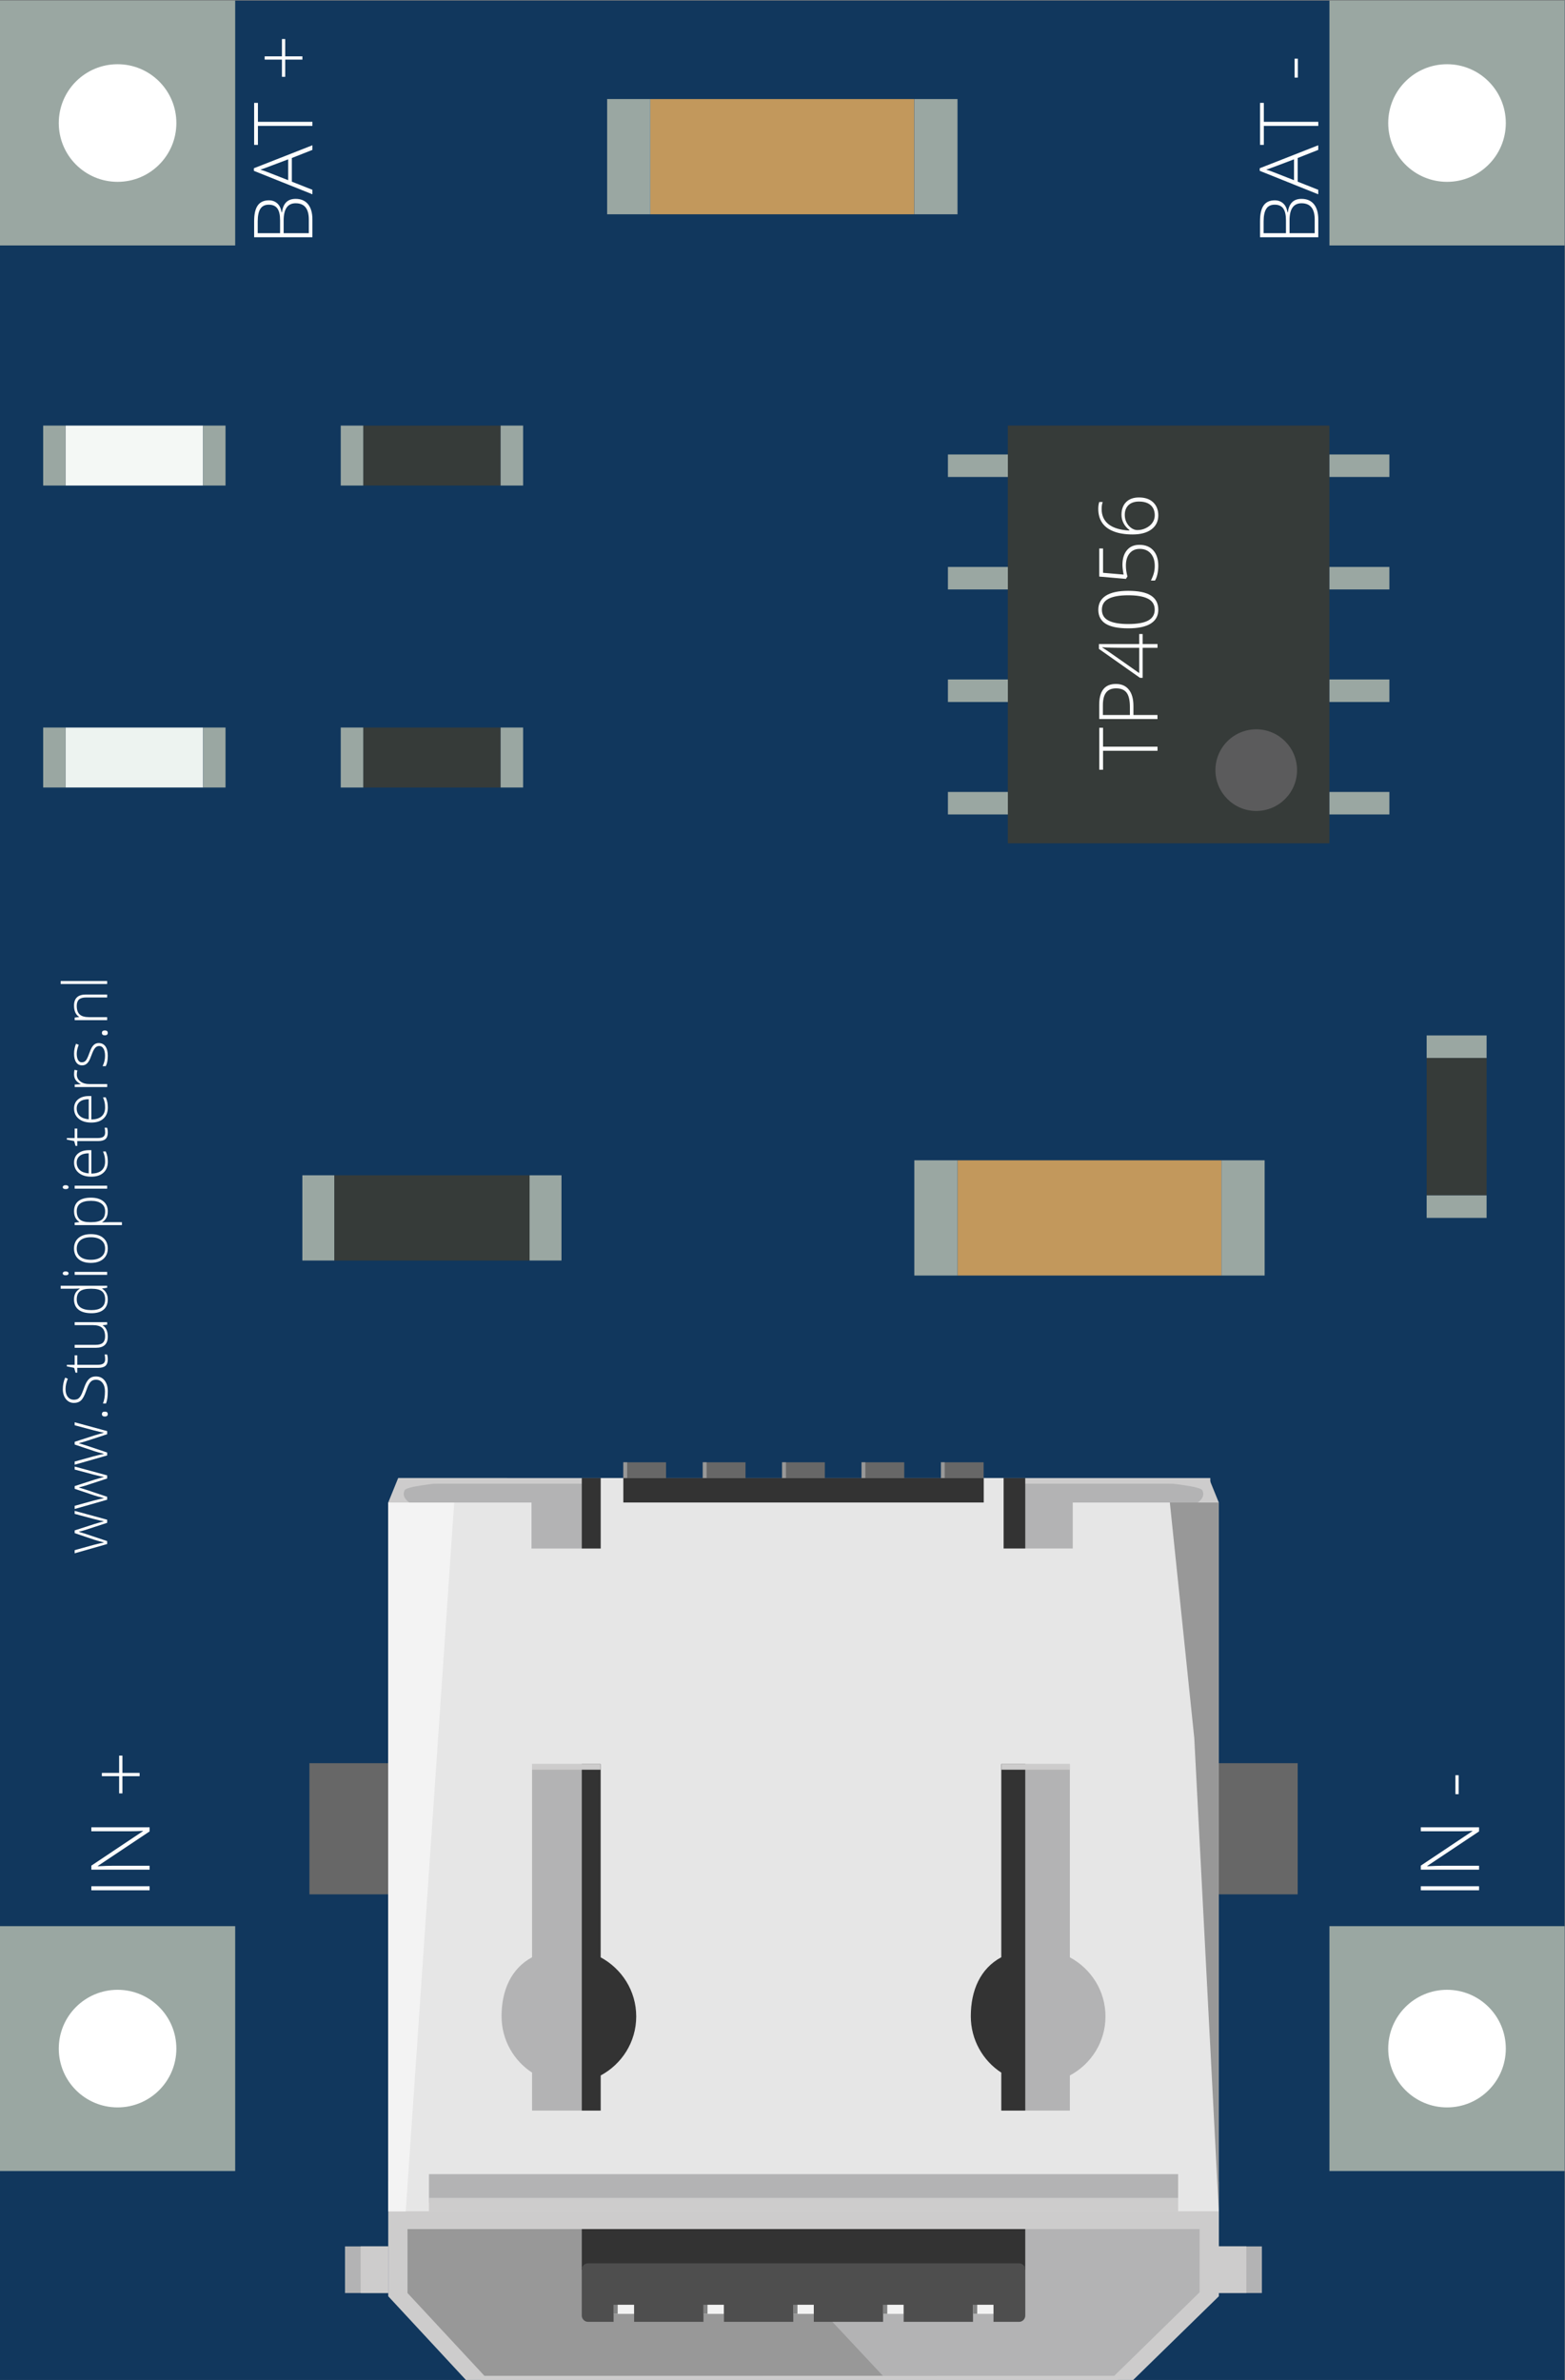 <?xml version='1.0' encoding='UTF-8' standalone='no'?>
<svg xmlns="http://www.w3.org/2000/svg" width="48.414" viewBox="0 0 48.414 73.588" xml:space="preserve" version="1.1" height="73.588" id="svg2"  gorn="0" xmlns:xml="http://www.w3.org/XML/1998/namespace">
    <rect x="0" y="0" width="48.414" height="73.588" fill="#808080" stroke="none"/>
    <desc >
        <referenceFile >TP4056.svg</referenceFile>
    </desc>
    <defs id="defs6" />
    <g transform="matrix(1.333,0,0,-1.333,0,73.588)" >
        <g >
            <g id="g10"  gorn="0.3.0.0">
                <path stroke="none" fill-opacity="1" fill="#11375d" style="fill-rule:nonzero;" id="path12"  d="M 0,0 H 36.311 V 55.191 H 0 Z" gorn="0.3.0.0.0"/>
                <path stroke="none" fill-opacity="1" fill="#9aa7a2" style="fill-rule:nonzero;" id="path14"  d="m 0,49.511 h 5.458 v 5.68 H 0 Z" gorn="0.3.0.0.1"/>
                <path stroke="none" fill-opacity="1" fill="#9aa7a2" style="fill-rule:nonzero;" id="path16"  d="m 30.853,49.511 h 5.458 v 5.68 h -5.458 z" gorn="0.3.0.0.2"/>
                <path stroke="none" fill-opacity="1" fill="#9aa7a2" style="fill-rule:nonzero;" id="path18"  d="m 0,4.846 h 5.458 v 5.68 H 0 Z" gorn="0.3.0.0.3"/>
                <path stroke="none" fill-opacity="1" fill="#9aa7a2" style="fill-rule:nonzero;" id="path20"  d="m 30.853,4.846 h 5.458 v 5.68 h -5.458 z" gorn="0.3.0.0.4"/>
                <g id="g22"  gorn="0.3.0.0.5">
                    <g clip-path="url(#clipPath28)" id="g24"  gorn="0.3.0.0.5.0">
                        <g transform="translate(4.093,52.351)" >
                            <g >
                                <g id="g30"  gorn="0.3.0.0.5.0.0.0.0">
                                    <path stroke="none" fill-opacity="1" fill="#ffffff" style="fill-rule:nonzero;" id="connector10pin"  d="m 0,0 c 0,-0.754 -0.611,-1.364 -1.364,-1.364 -0.754,0 -1.365,0.61 -1.365,1.364 0,0.754 0.611,1.364 1.365,1.364 C -0.611,1.364 0,0.754 0,0" gorn="0.3.0.0.5.0.0.0.0.0"/>
                                </g>
                            </g>
                        </g>
                        <g transform="translate(34.946,52.351)" >
                            <g >
                                <g id="g34"  gorn="0.3.0.0.5.0.1.0.0">
                                    <path stroke="none" fill-opacity="1" fill="#ffffff" style="fill-rule:nonzero;" id="connector11pin"  d="m 0,0 c 0,-0.754 -0.611,-1.364 -1.364,-1.364 -0.754,0 -1.365,0.61 -1.365,1.364 0,0.754 0.611,1.364 1.365,1.364 C -0.611,1.364 0,0.754 0,0" gorn="0.3.0.0.5.0.1.0.0.0"/>
                                </g>
                            </g>
                        </g>
                        <g transform="translate(4.093,7.686)" >
                            <g >
                                <g id="g38"  gorn="0.3.0.0.5.0.2.0.0">
                                    <path stroke="none" fill-opacity="1" fill="#ffffff" style="fill-rule:nonzero;" id="connector8pin"  d="m 0,0 c 0,-0.754 -0.611,-1.364 -1.364,-1.364 -0.754,0 -1.365,0.61 -1.365,1.364 0,0.754 0.611,1.364 1.365,1.364 C -0.611,1.364 0,0.754 0,0" gorn="0.3.0.0.5.0.2.0.0.0"/>
                                </g>
                            </g>
                        </g>
                        <g transform="translate(34.946,7.686)" >
                            <g >
                                <g id="g42"  gorn="0.3.0.0.5.0.3.0.0">
                                    <path stroke="none" fill-opacity="1" fill="#ffffff" style="fill-rule:nonzero;" id="connector9pin"  d="m 0,0 c 0,-0.754 -0.611,-1.364 -1.364,-1.364 -0.754,0 -1.365,0.61 -1.365,1.364 0,0.754 0.611,1.364 1.365,1.364 C -0.611,1.364 0,0.754 0,0" gorn="0.3.0.0.5.0.3.0.0.0"/>
                                </g>
                            </g>
                        </g>
                        <path stroke="none" fill-opacity="1" fill="#363b39" style="fill-rule:nonzero;" id="path46"  d="m 30.852,35.643 h -7.463 v 9.69 h 7.463 z" gorn="0.3.0.0.5.0.4"/>
                        <g transform="translate(30.101,37.341)" >
                            <g >
                                <g id="g48"  gorn="0.3.0.0.5.0.5.0.0">
                                    <path stroke="none" fill-opacity="1" fill="#5b5b5c" style="fill-rule:nonzero;" id="path50"  d="m 0,0 c 0,-0.523 -0.424,-0.947 -0.947,-0.947 -0.523,0 -0.947,0.424 -0.947,0.947 0,0.523 0.424,0.947 0.947,0.947 C -0.424,0.947 0,0.523 0,0" gorn="0.3.0.0.5.0.5.0.0.0"/>
                                </g>
                            </g>
                        </g>
                        <path stroke="none" fill-opacity="1" fill="#c2985c" style="fill-rule:nonzero;" id="path52"  d="m 21.218,50.234 h -6.126 v 2.673 h 6.126 z" gorn="0.3.0.0.5.0.6"/>
                        <path stroke="none" fill-opacity="1" fill="#9aa7a2" style="fill-rule:nonzero;" id="path54"  d="M 15.092,50.234 H 14.09 v 2.673 h 1.002 z" gorn="0.3.0.0.5.0.7"/>
                        <path stroke="none" fill-opacity="1" fill="#9aa7a2" style="fill-rule:nonzero;" id="path56"  d="m 22.221,50.234 h -1.002 v 2.673 h 1.002 z" gorn="0.3.0.0.5.0.8"/>
                        <path stroke="none" fill-opacity="1" fill="#c2985c" style="fill-rule:nonzero;" id="path58"  d="m 28.347,25.618 h -6.126 v 2.673 h 6.126 z" gorn="0.3.0.0.5.0.9"/>
                        <path stroke="none" fill-opacity="1" fill="#9aa7a2" style="fill-rule:nonzero;" id="path60"  d="m 22.221,25.618 h -1.002 v 2.673 h 1.002 z" gorn="0.3.0.0.5.0.10"/>
                        <path stroke="none" fill-opacity="1" fill="#9aa7a2" style="fill-rule:nonzero;" id="path62"  d="m 29.349,25.618 h -1.002 v 2.673 h 1.002 z" gorn="0.3.0.0.5.0.11"/>
                        <path stroke="none" fill-opacity="1" fill="#363b39" style="fill-rule:nonzero;" id="path64"  d="M 12.29,25.966 H 7.759 v 1.977 h 4.531 z" gorn="0.3.0.0.5.0.12"/>
                        <path stroke="none" fill-opacity="1" fill="#9aa7a2" style="fill-rule:nonzero;" id="path66"  d="M 7.758,25.966 H 7.017 v 1.977 h 0.741 z" gorn="0.3.0.0.5.0.13"/>
                        <path stroke="none" fill-opacity="1" fill="#9aa7a2" style="fill-rule:nonzero;" id="path68"  d="M 13.031,25.966 H 12.29 v 1.977 h 0.741 z" gorn="0.3.0.0.5.0.14"/>
                        <path stroke="none" fill-opacity="1" fill="#363b39" style="fill-rule:nonzero;" id="path70"  d="M 11.618,36.938 H 8.429 v 1.391 h 3.189 z" gorn="0.3.0.0.5.0.15"/>
                        <path stroke="none" fill-opacity="1" fill="#9aa7a2" style="fill-rule:nonzero;" id="path72"  d="M 8.43,36.938 H 7.908 v 1.391 H 8.43 Z" gorn="0.3.0.0.5.0.16"/>
                        <path stroke="none" fill-opacity="1" fill="#9aa7a2" style="fill-rule:nonzero;" id="path74"  d="m 12.14,36.938 h -0.522 v 1.391 h 0.522 z" gorn="0.3.0.0.5.0.17"/>
                        <path stroke="none" fill-opacity="1" fill="#363b39" style="fill-rule:nonzero;" id="path76"  d="M 11.618,43.942 H 8.429 v 1.391 h 3.189 z" gorn="0.3.0.0.5.0.18"/>
                        <path stroke="none" fill-opacity="1" fill="#9aa7a2" style="fill-rule:nonzero;" id="path78"  d="M 8.43,43.942 H 7.908 v 1.391 H 8.43 Z" gorn="0.3.0.0.5.0.19"/>
                        <path stroke="none" fill-opacity="1" fill="#9aa7a2" style="fill-rule:nonzero;" id="path80"  d="m 12.14,43.942 h -0.522 v 1.391 h 0.522 z" gorn="0.3.0.0.5.0.20"/>
                        <path stroke="none" fill-opacity="1" fill="#363b39" style="fill-rule:nonzero;" id="path82"  d="m 34.5,27.477 h -1.391 v 3.189 H 34.5 Z" gorn="0.3.0.0.5.0.21"/>
                        <path stroke="none" fill-opacity="1" fill="#9aa7a2" style="fill-rule:nonzero;" id="path84"  d="m 34.5,26.955 h -1.391 v 0.522 H 34.5 Z" gorn="0.3.0.0.5.0.22"/>
                        <path stroke="none" fill-opacity="1" fill="#9aa7a2" style="fill-rule:nonzero;" id="path86"  d="m 34.5,30.665 h -1.391 v 0.522 H 34.5 Z" gorn="0.3.0.0.5.0.23"/>
                        <path stroke="none" fill-opacity="1" fill="#edf3f0" style="fill-rule:nonzero;" id="path88"  d="M 4.713,36.938 H 1.524 v 1.391 h 3.189 z" gorn="0.3.0.0.5.0.24"/>
                        <path stroke="none" fill-opacity="1" fill="#9aa7a2" style="fill-rule:nonzero;" id="path90"  d="M 1.524,36.938 H 1.002 v 1.391 h 0.522 z" gorn="0.3.0.0.5.0.25"/>
                        <path stroke="none" fill-opacity="1" fill="#9aa7a2" style="fill-rule:nonzero;" id="path92"  d="M 5.234,36.938 H 4.712 v 1.391 h 0.522 z" gorn="0.3.0.0.5.0.26"/>
                        <path stroke="none" fill-opacity="1" fill="#f4f8f5" style="fill-rule:nonzero;" id="path94"  d="M 4.713,43.942 H 1.524 v 1.391 h 3.189 z" gorn="0.3.0.0.5.0.27"/>
                        <path stroke="none" fill-opacity="1" fill="#9aa7a2" style="fill-rule:nonzero;" id="path96"  d="M 1.524,43.942 H 1.002 v 1.391 h 0.522 z" gorn="0.3.0.0.5.0.28"/>
                        <path stroke="none" fill-opacity="1" fill="#9aa7a2" style="fill-rule:nonzero;" id="path98"  d="M 5.234,43.942 H 4.712 v 1.391 h 0.522 z" gorn="0.3.0.0.5.0.29"/>
                        <path stroke="none" fill-opacity="1" fill="#9aa7a2" style="fill-rule:nonzero;" id="path100"  d="m 23.39,44.141 h -1.391 v 0.522 h 1.391 z" gorn="0.3.0.0.5.0.30"/>
                        <path stroke="none" fill-opacity="1" fill="#9aa7a2" style="fill-rule:nonzero;" id="path102"  d="m 23.39,36.313 h -1.391 v 0.522 h 1.391 z" gorn="0.3.0.0.5.0.31"/>
                        <path stroke="none" fill-opacity="1" fill="#9aa7a2" style="fill-rule:nonzero;" id="path104"  d="m 23.39,41.532 h -1.391 v 0.522 h 1.391 z" gorn="0.3.0.0.5.0.32"/>
                        <path stroke="none" fill-opacity="1" fill="#9aa7a2" style="fill-rule:nonzero;" id="path106"  d="m 23.39,38.922 h -1.391 v 0.522 h 1.391 z" gorn="0.3.0.0.5.0.33"/>
                        <path stroke="none" fill-opacity="1" fill="#9aa7a2" style="fill-rule:nonzero;" id="path108"  d="m 32.244,44.141 h -1.391 v 0.522 h 1.391 z" gorn="0.3.0.0.5.0.34"/>
                        <path stroke="none" fill-opacity="1" fill="#9aa7a2" style="fill-rule:nonzero;" id="path110"  d="m 32.244,36.313 h -1.391 v 0.522 h 1.391 z" gorn="0.3.0.0.5.0.35"/>
                        <path stroke="none" fill-opacity="1" fill="#9aa7a2" style="fill-rule:nonzero;" id="path112"  d="m 32.244,41.532 h -1.391 v 0.522 h 1.391 z" gorn="0.3.0.0.5.0.36"/>
                        <path stroke="none" fill-opacity="1" fill="#9aa7a2" style="fill-rule:nonzero;" id="path114"  d="m 32.244,38.922 h -1.391 v 0.522 h 1.391 z" gorn="0.3.0.0.5.0.37"/>
                        <g transform="translate(6.583,49.796)" >
                            <g >
                                <g id="g116"  gorn="0.3.0.0.5.0.38.0.0">
                                    <path stroke="none" fill-opacity="1" fill="#ffffff" style="fill-rule:nonzero;" id="path118"  d="m 0,0 h 0.584 v 0.318 c 0,0.25 -0.102,0.376 -0.306,0.376 C 0.093,0.694 0,0.562 0,0.298 Z m -0.083,0 v 0.298 c 0,0.127 -0.021,0.219 -0.064,0.277 -0.042,0.057 -0.108,0.086 -0.198,0.086 -0.09,0 -0.155,-0.032 -0.196,-0.097 C -0.582,0.499 -0.602,0.402 -0.602,0.273 V 0 Z m -0.602,-0.094 v 0.37 c 0,0.168 0.028,0.29 0.085,0.369 0.056,0.078 0.142,0.117 0.257,0.117 0.078,0 0.143,-0.024 0.196,-0.072 0.052,-0.047 0.085,-0.117 0.1,-0.209 h 0.006 c 0.016,0.108 0.049,0.187 0.102,0.238 0.052,0.051 0.124,0.077 0.217,0.077 0.125,0 0.221,-0.042 0.288,-0.124 0.067,-0.083 0.101,-0.2 0.101,-0.352 v -0.414 z" gorn="0.3.0.0.5.0.38.0.0.0"/>
                                </g>
                            </g>
                        </g>
                        <g transform="translate(6.688,51.025)" >
                            <g >
                                <g id="g120"  gorn="0.3.0.0.5.0.39.0.0">
                                    <path stroke="none" fill-opacity="1" fill="#ffffff" style="fill-rule:nonzero;" id="path122"  d="M 0,0 V 0.484 L -0.488,0.3 C -0.526,0.285 -0.579,0.266 -0.647,0.244 -0.587,0.228 -0.534,0.21 -0.486,0.19 Z m 0.085,0.515 v -0.549 l 0.477,-0.189 v -0.104 l -1.358,0.544 v 0.06 L 0.562,0.81 V 0.703 Z" gorn="0.3.0.0.5.0.39.0.0.0"/>
                                </g>
                            </g>
                        </g>
                        <g transform="translate(7.25,52.379)" >
                            <g >
                                <g id="g124"  gorn="0.3.0.0.5.0.40.0.0">
                                    <path stroke="none" fill-opacity="1" fill="#ffffff" style="fill-rule:nonzero;" id="path126"  d="m 0,0 v -0.095 h -1.264 v -0.44 h -0.088 v 0.974 h 0.088 V 0 Z" gorn="0.3.0.0.5.0.40.0.0.0"/>
                                </g>
                            </g>
                        </g>
                        <g transform="translate(6.543,53.898)" >
                            <g >
                                <g id="g128"  gorn="0.3.0.0.5.0.41.0.0">
                                    <path stroke="none" fill-opacity="1" fill="#ffffff" style="fill-rule:nonzero;" id="path130"  d="M 0,0 V 0.401 H 0.076 V 0 H 0.475 V -0.076 H 0.076 V -0.475 H 0 v 0.399 H -0.401 V 0 Z" gorn="0.3.0.0.5.0.41.0.0.0"/>
                                </g>
                            </g>
                        </g>
                        <g transform="translate(29.927,49.796)" >
                            <g >
                                <g id="g132"  gorn="0.3.0.0.5.0.42.0.0">
                                    <path stroke="none" fill-opacity="1" fill="#ffffff" style="fill-rule:nonzero;" id="path134"  d="m 0,0 h 0.584 v 0.318 c 0,0.25 -0.102,0.376 -0.306,0.376 C 0.093,0.694 0,0.562 0,0.298 Z m -0.083,0 v 0.298 c 0,0.127 -0.021,0.219 -0.064,0.277 -0.042,0.057 -0.108,0.086 -0.198,0.086 -0.09,0 -0.155,-0.032 -0.196,-0.097 C -0.582,0.499 -0.602,0.402 -0.602,0.273 V 0 Z m -0.602,-0.094 v 0.37 c 0,0.168 0.028,0.29 0.085,0.369 0.056,0.078 0.142,0.117 0.257,0.117 0.078,0 0.143,-0.024 0.196,-0.072 0.052,-0.047 0.085,-0.117 0.1,-0.209 h 0.006 c 0.016,0.108 0.049,0.187 0.102,0.238 0.052,0.051 0.124,0.077 0.217,0.077 0.125,0 0.221,-0.042 0.288,-0.124 0.067,-0.083 0.101,-0.2 0.101,-0.352 v -0.414 z" gorn="0.3.0.0.5.0.42.0.0.0"/>
                                </g>
                            </g>
                        </g>
                        <g transform="translate(30.031,51.025)" >
                            <g >
                                <g id="g136"  gorn="0.3.0.0.5.0.43.0.0">
                                    <path stroke="none" fill-opacity="1" fill="#ffffff" style="fill-rule:nonzero;" id="path138"  d="M 0,0 V 0.484 L -0.488,0.3 C -0.526,0.285 -0.579,0.266 -0.647,0.244 -0.587,0.228 -0.534,0.21 -0.486,0.19 Z m 0.085,0.515 v -0.549 l 0.477,-0.189 v -0.104 l -1.358,0.544 v 0.06 L 0.562,0.81 V 0.703 Z" gorn="0.3.0.0.5.0.43.0.0.0"/>
                                </g>
                            </g>
                        </g>
                        <g transform="translate(30.594,52.379)" >
                            <g >
                                <g id="g140"  gorn="0.3.0.0.5.0.44.0.0">
                                    <path stroke="none" fill-opacity="1" fill="#ffffff" style="fill-rule:nonzero;" id="path142"  d="m 0,0 v -0.095 h -1.264 v -0.44 h -0.088 v 0.974 h 0.088 V 0 Z" gorn="0.3.0.0.5.0.44.0.0.0"/>
                                </g>
                            </g>
                        </g>
                        <path stroke="none" fill-opacity="1" fill="#ffffff" style="fill-rule:nonzero;" id="path144"  d="m 30.12,53.405 h -0.076 v 0.439 h 0.076 z" gorn="0.3.0.0.5.0.45"/>
                        <path stroke="none" fill-opacity="1" fill="#ffffff" style="fill-rule:nonzero;" id="path146"  d="M 3.472,11.358 H 2.12 v 0.094 h 1.352 z" gorn="0.3.0.0.5.0.46"/>
                        <g transform="translate(3.472,12.819)" >
                            <g >
                                <g id="g148"  gorn="0.3.0.0.5.0.47.0.0">
                                    <path stroke="none" fill-opacity="1" fill="#ffffff" style="fill-rule:nonzero;" id="path150"  d="m 0,0 v -0.095 l -1.201,-0.801 v -0.008 c 0.143,0.008 0.251,0.012 0.324,0.012 H 0 v -0.091 h -1.352 v 0.094 l 1.198,0.8 v 0.006 C -0.265,-0.089 -0.37,-0.092 -0.47,-0.092 H -1.352 V 0 Z" gorn="0.3.0.0.5.0.47.0.0.0"/>
                                </g>
                            </g>
                        </g>
                        <g transform="translate(2.765,14.081)" >
                            <g >
                                <g id="g152"  gorn="0.3.0.0.5.0.48.0.0">
                                    <path stroke="none" fill-opacity="1" fill="#ffffff" style="fill-rule:nonzero;" id="path154"  d="M 0,0 V 0.401 H 0.076 V 0 H 0.475 V -0.076 H 0.076 V -0.475 H 0 v 0.399 H -0.401 V 0 Z" gorn="0.3.0.0.5.0.48.0.0.0"/>
                                </g>
                            </g>
                        </g>
                        <path stroke="none" fill-opacity="1" fill="#ffffff" style="fill-rule:nonzero;" id="path156"  d="m 34.325,11.358 h -1.352 v 0.094 h 1.352 z" gorn="0.3.0.0.5.0.49"/>
                        <g transform="translate(34.325,12.819)" >
                            <g >
                                <g id="g158"  gorn="0.3.0.0.5.0.50.0.0">
                                    <path stroke="none" fill-opacity="1" fill="#ffffff" style="fill-rule:nonzero;" id="path160"  d="m 0,0 v -0.095 l -1.201,-0.801 v -0.008 c 0.143,0.008 0.251,0.012 0.324,0.012 H 0 v -0.091 h -1.352 v 0.094 l 1.198,0.8 v 0.006 C -0.265,-0.089 -0.37,-0.092 -0.47,-0.092 H -1.352 V 0 Z" gorn="0.3.0.0.5.0.50.0.0.0"/>
                                </g>
                            </g>
                        </g>
                        <path stroke="none" fill-opacity="1" fill="#ffffff" style="fill-rule:nonzero;" id="path162"  d="m 33.852,13.588 h -0.076 v 0.439 h 0.076 z" gorn="0.3.0.0.5.0.51"/>
                        <g transform="translate(26.863,37.885)" >
                            <g >
                                <g id="g164"  gorn="0.3.0.0.5.0.52.0.0">
                                    <path stroke="none" fill-opacity="1" fill="#ffffff" style="fill-rule:nonzero;" id="path166"  d="m 0,0 v -0.095 h -1.264 v -0.44 h -0.088 v 0.974 h 0.088 V 0 Z" gorn="0.3.0.0.5.0.52.0.0.0"/>
                                </g>
                            </g>
                        </g>
                        <g transform="translate(26.222,38.62)" >
                            <g >
                                <g id="g168"  gorn="0.3.0.0.5.0.53.0.0">
                                    <path stroke="none" fill-opacity="1" fill="#ffffff" style="fill-rule:nonzero;" id="path170"  d="M 0,0 V 0.186 C 0,0.338 -0.025,0.448 -0.075,0.516 -0.126,0.584 -0.207,0.618 -0.32,0.618 -0.424,0.618 -0.501,0.586 -0.551,0.522 -0.602,0.458 -0.627,0.358 -0.627,0.224 V 0 Z m -0.324,0.72 c 0.131,0 0.231,-0.045 0.301,-0.134 C 0.047,0.498 0.082,0.372 0.082,0.209 V 0 H 0.64 v -0.094 h -1.352 v 0.331 c 0,0.322 0.13,0.483 0.388,0.483" gorn="0.3.0.0.5.0.53.0.0.0"/>
                                </g>
                            </g>
                        </g>
                        <g transform="translate(26.438,40.178)" >
                            <g >
                                <g id="g172"  gorn="0.3.0.0.5.0.54.0.0">
                                    <path stroke="none" fill-opacity="1" fill="#ffffff" style="fill-rule:nonzero;" id="path174"  d="M 0,0 H -0.387 C -0.573,0 -0.729,0.004 -0.856,0.013 V 0.006 c 0.023,-0.013 0.081,-0.051 0.174,-0.114 L 0,-0.586 Z M 0.08,0.32 V 0.087 H 0.425 V 0 H 0.08 V -0.696 H 0.018 l -0.953,0.671 V 0.087 H 0 V 0.32 Z" gorn="0.3.0.0.5.0.54.0.0.0"/>
                                </g>
                            </g>
                        </g>
                        <g transform="translate(26.183,40.73)" >
                            <g >
                                <g id="g176"  gorn="0.3.0.0.5.0.55.0.0">
                                    <path stroke="none" fill-opacity="1" fill="#ffffff" style="fill-rule:nonzero;" id="path178"  d="m 0,0 c 0.21,0 0.365,0.027 0.465,0.082 0.1,0.055 0.15,0.139 0.15,0.25 0,0.117 -0.052,0.202 -0.156,0.255 C 0.356,0.64 0.203,0.667 0,0.667 -0.2,0.667 -0.352,0.64 -0.455,0.587 -0.559,0.534 -0.611,0.449 -0.611,0.332 -0.611,0.216 -0.559,0.131 -0.455,0.079 -0.352,0.026 -0.2,0 0,0 M 0,0.77 C 0.237,0.77 0.413,0.734 0.527,0.661 0.641,0.588 0.698,0.479 0.698,0.332 0.698,0.191 0.64,0.084 0.522,0.01 0.405,-0.063 0.23,-0.1 0,-0.1 c -0.236,0 -0.41,0.036 -0.524,0.107 -0.113,0.071 -0.17,0.18 -0.17,0.325 0,0.142 0.059,0.251 0.176,0.326 C -0.4,0.732 -0.228,0.77 0,0.77" gorn="0.3.0.0.5.0.55.0.0.0"/>
                                </g>
                            </g>
                        </g>
                        <g transform="translate(26.049,42.102)" >
                            <g >
                                <g id="g180"  gorn="0.3.0.0.5.0.56.0.0">
                                    <path stroke="none" fill-opacity="1" fill="#ffffff" style="fill-rule:nonzero;" id="path182"  d="M 0,0 C 0,0.144 0.035,0.258 0.105,0.341 0.174,0.424 0.27,0.465 0.392,0.465 0.531,0.465 0.639,0.422 0.716,0.336 0.793,0.25 0.832,0.131 0.832,-0.021 0.832,-0.088 0.825,-0.152 0.812,-0.213 0.799,-0.273 0.78,-0.324 0.755,-0.364 H 0.66 c 0.033,0.066 0.057,0.125 0.07,0.177 0.014,0.052 0.02,0.107 0.02,0.166 0,0.118 -0.031,0.213 -0.093,0.285 C 0.594,0.335 0.509,0.371 0.402,0.371 0.302,0.371 0.223,0.336 0.166,0.267 0.108,0.197 0.08,0.102 0.08,-0.018 c 0,-0.08 0.012,-0.163 0.036,-0.251 L 0.08,-0.325 -0.539,-0.271 V 0.38 H -0.45 V -0.184 L 0.027,-0.225 C 0.009,-0.13 0,-0.054 0,0" gorn="0.3.0.0.5.0.56.0.0.0"/>
                                </g>
                            </g>
                        </g>
                        <g transform="translate(26.799,43.251)" >
                            <g >
                                <g id="g184"  gorn="0.3.0.0.5.0.57.0.0">
                                    <path stroke="none" fill-opacity="1" fill="#ffffff" style="fill-rule:nonzero;" id="path186"  d="M 0,0 C 0,0.101 -0.032,0.18 -0.095,0.236 -0.159,0.292 -0.249,0.32 -0.367,0.32 -0.471,0.32 -0.551,0.292 -0.61,0.237 -0.667,0.181 -0.696,0.106 -0.696,0.01 c 0,-0.063 0.013,-0.121 0.041,-0.175 0.028,-0.054 0.065,-0.097 0.111,-0.129 0.046,-0.032 0.093,-0.048 0.141,-0.048 0.068,0 0.134,0.015 0.197,0.046 0.063,0.03 0.114,0.071 0.151,0.123 C -0.018,-0.12 0,-0.063 0,0 m -0.513,-0.443 c -0.176,0 -0.324,0.024 -0.444,0.072 -0.12,0.047 -0.209,0.115 -0.267,0.203 -0.058,0.088 -0.087,0.194 -0.087,0.318 0,0.058 0.007,0.111 0.022,0.159 h 0.081 C -1.225,0.264 -1.233,0.21 -1.233,0.146 c 0,-0.152 0.055,-0.271 0.165,-0.356 0.11,-0.084 0.269,-0.132 0.479,-0.142 v 0.012 c -0.061,0.047 -0.106,0.1 -0.137,0.161 -0.031,0.06 -0.046,0.124 -0.046,0.191 0,0.126 0.036,0.225 0.108,0.296 0.072,0.072 0.172,0.107 0.299,0.107 0.138,0 0.247,-0.037 0.327,-0.112 C 0.041,0.228 0.082,0.127 0.082,0 c 0,-0.137 -0.053,-0.245 -0.157,-0.324 -0.105,-0.079 -0.251,-0.119 -0.438,-0.119" gorn="0.3.0.0.5.0.57.0.0.0"/>
                                </g>
                            </g>
                        </g>
                        <g transform="translate(2.487,19.882)" >
                            <g >
                                <g id="g188"  gorn="0.3.0.0.5.0.58.0.0">
                                    <path stroke="none" fill-opacity="1" fill="#ffffff" style="fill-rule:nonzero;" id="path190"  d="m 0,0 -0.505,-0.165 c -0.033,-0.011 -0.084,-0.024 -0.15,-0.041 V -0.21 L -0.604,-0.225 -0.503,-0.256 0,-0.424 v -0.068 l -0.754,-0.215 v 0.073 l 0.437,0.121 c 0.108,0.028 0.188,0.046 0.239,0.055 v 0.004 c -0.109,0.028 -0.18,0.048 -0.216,0.06 l -0.46,0.155 v 0.063 l 0.458,0.148 c 0.109,0.033 0.181,0.053 0.216,0.061 V 0.037 C -0.11,0.04 -0.19,0.059 -0.321,0.092 L -0.754,0.208 V 0.277 L 0,0.072 Z" gorn="0.3.0.0.5.0.58.0.0.0"/>
                                </g>
                            </g>
                        </g>
                        <g transform="translate(2.487,20.91)" >
                            <g >
                                <g id="g192"  gorn="0.3.0.0.5.0.59.0.0">
                                    <path stroke="none" fill-opacity="1" fill="#ffffff" style="fill-rule:nonzero;" id="path194"  d="m 0,0 -0.505,-0.165 c -0.033,-0.011 -0.084,-0.024 -0.15,-0.041 V -0.21 L -0.604,-0.225 -0.503,-0.256 0,-0.424 v -0.068 l -0.754,-0.215 v 0.073 l 0.437,0.121 c 0.108,0.028 0.188,0.046 0.239,0.055 v 0.004 c -0.109,0.028 -0.18,0.048 -0.216,0.06 l -0.46,0.155 v 0.063 l 0.458,0.148 c 0.109,0.033 0.181,0.053 0.216,0.061 V 0.037 C -0.11,0.04 -0.19,0.059 -0.321,0.092 L -0.754,0.208 V 0.277 L 0,0.072 Z" gorn="0.3.0.0.5.0.59.0.0.0"/>
                                </g>
                            </g>
                        </g>
                        <g transform="translate(2.487,21.937)" >
                            <g >
                                <g id="g196"  gorn="0.3.0.0.5.0.60.0.0">
                                    <path stroke="none" fill-opacity="1" fill="#ffffff" style="fill-rule:nonzero;" id="path198"  d="m 0,0 -0.505,-0.165 c -0.033,-0.011 -0.084,-0.024 -0.15,-0.041 V -0.21 L -0.604,-0.225 -0.503,-0.256 0,-0.424 v -0.068 l -0.754,-0.215 v 0.073 l 0.437,0.121 c 0.108,0.028 0.188,0.046 0.239,0.055 v 0.004 c -0.109,0.028 -0.18,0.048 -0.216,0.06 l -0.46,0.155 v 0.063 l 0.458,0.148 c 0.109,0.033 0.181,0.053 0.216,0.061 V 0.037 C -0.11,0.04 -0.19,0.059 -0.321,0.092 L -0.754,0.208 V 0.277 L 0,0.072 Z" gorn="0.3.0.0.5.0.60.0.0.0"/>
                                </g>
                            </g>
                        </g>
                        <g transform="translate(2.433,22.348)" >
                            <g >
                                <g id="g200"  gorn="0.3.0.0.5.0.61.0.0">
                                    <path stroke="none" fill-opacity="1" fill="#ffffff" style="fill-rule:nonzero;" id="path202"  d="m 0,0 c -0.045,0 -0.068,0.019 -0.068,0.055 0,0.039 0.023,0.058 0.068,0.058 0.045,0 0.068,-0.019 0.068,-0.058 C 0.068,0.019 0.045,0 0,0" gorn="0.3.0.0.5.0.61.0.0.0"/>
                                </g>
                            </g>
                        </g>
                        <g transform="translate(2.226,23.277)" >
                            <g >
                                <g id="g204"  gorn="0.3.0.0.5.0.62.0.0">
                                    <path stroke="none" fill-opacity="1" fill="#ffffff" style="fill-rule:nonzero;" id="path206"  d="m 0,0 c 0.085,0 0.151,-0.031 0.201,-0.093 0.05,-0.063 0.074,-0.145 0.074,-0.248 0,-0.124 -0.013,-0.219 -0.041,-0.286 H 0.163 c 0.031,0.074 0.047,0.167 0.047,0.28 0,0.083 -0.019,0.149 -0.057,0.198 -0.038,0.049 -0.088,0.073 -0.15,0.073 -0.039,0 -0.071,-0.008 -0.096,-0.024 -0.025,-0.016 -0.048,-0.043 -0.069,-0.079 -0.021,-0.037 -0.043,-0.09 -0.067,-0.161 -0.036,-0.103 -0.074,-0.175 -0.116,-0.215 -0.041,-0.039 -0.096,-0.059 -0.165,-0.059 -0.076,0 -0.138,0.03 -0.186,0.089 -0.047,0.06 -0.072,0.136 -0.072,0.229 0,0.096 0.018,0.185 0.055,0.269 l 0.061,-0.026 c -0.036,-0.084 -0.053,-0.164 -0.053,-0.241 0,-0.075 0.017,-0.135 0.052,-0.179 0.035,-0.045 0.082,-0.067 0.142,-0.067 0.037,0 0.068,0.007 0.092,0.02 0.024,0.014 0.045,0.037 0.065,0.068 0.019,0.031 0.042,0.084 0.069,0.159 0.027,0.079 0.053,0.139 0.079,0.178 0.026,0.04 0.055,0.069 0.088,0.088 C -0.086,-0.009 -0.046,0 0,0" gorn="0.3.0.0.5.0.62.0.0.0"/>
                                </g>
                            </g>
                        </g>
                        <g transform="translate(2.44,23.673)" >
                            <g >
                                <g id="g208"  gorn="0.3.0.0.5.0.63.0.0">
                                    <path stroke="none" fill-opacity="1" fill="#ffffff" style="fill-rule:nonzero;" id="path210"  d="M 0,0 C 0,0.043 -0.004,0.082 -0.011,0.114 H 0.044 C 0.056,0.081 0.061,0.042 0.061,-0.001 0.061,-0.068 0.043,-0.117 0.008,-0.149 -0.028,-0.18 -0.084,-0.196 -0.16,-0.196 h -0.487 v -0.112 h -0.04 l -0.032,0.112 -0.17,0.034 v 0.036 h 0.182 v 0.221 h 0.06 v -0.221 h 0.477 c 0.058,0 0.101,0.01 0.129,0.03 C -0.014,-0.075 0,-0.043 0,0" gorn="0.3.0.0.5.0.63.0.0.0"/>
                                </g>
                            </g>
                        </g>
                        <g transform="translate(1.733,24.01)" >
                            <g >
                                <g id="g212"  gorn="0.3.0.0.5.0.64.0.0">
                                    <path stroke="none" fill-opacity="1" fill="#ffffff" style="fill-rule:nonzero;" id="path214"  d="m 0,0 h 0.489 c 0.075,0 0.13,0.016 0.165,0.048 0.034,0.032 0.052,0.081 0.052,0.148 0,0.09 -0.023,0.156 -0.068,0.198 C 0.592,0.437 0.519,0.458 0.416,0.458 H 0 V 0.526 H 0.754 V 0.468 L 0.65,0.455 V 0.451 C 0.729,0.402 0.768,0.315 0.768,0.189 0.768,0.018 0.676,-0.068 0.493,-0.068 H 0 Z" gorn="0.3.0.0.5.0.64.0.0.0"/>
                                </g>
                            </g>
                        </g>
                        <g transform="translate(1.781,25.064)" >
                            <g >
                                <g id="g216"  gorn="0.3.0.0.5.0.65.0.0">
                                    <path stroke="none" fill-opacity="1" fill="#ffffff" style="fill-rule:nonzero;" id="path218"  d="m 0,0 c 0,-0.082 0.029,-0.144 0.086,-0.186 0.059,-0.041 0.142,-0.062 0.252,-0.062 0.214,0 0.321,0.083 0.321,0.249 0,0.085 -0.025,0.148 -0.074,0.188 C 0.535,0.228 0.454,0.248 0.34,0.248 H 0.328 C 0.211,0.248 0.128,0.229 0.077,0.19 0.025,0.151 0,0.087 0,0 m -0.063,0 c 0,0.055 0.01,0.102 0.03,0.142 0.02,0.039 0.054,0.075 0.102,0.106 V 0.253 C 0.011,0.25 -0.046,0.248 -0.102,0.248 H -0.373 V 0.317 H 0.706 V 0.271 L 0.591,0.254 V 0.248 C 0.677,0.191 0.72,0.109 0.72,0.001 0.72,-0.103 0.688,-0.182 0.623,-0.237 0.558,-0.292 0.464,-0.32 0.34,-0.32 0.21,-0.32 0.11,-0.292 0.041,-0.238 -0.028,-0.183 -0.063,-0.104 -0.063,0" gorn="0.3.0.0.5.0.65.0.0.0"/>
                                </g>
                            </g>
                        </g>
                        <path stroke="none" fill-opacity="1" fill="#ffffff" style="fill-rule:nonzero;" id="path220"  d="M 2.487,25.634 H 1.733 v 0.069 h 0.754 z m -0.963,-0.01 c -0.045,0 -0.067,0.015 -0.067,0.044 0,0.014 0.006,0.025 0.018,0.033 0.011,0.008 0.028,0.012 0.049,0.012 0.021,0 0.037,-0.004 0.049,-0.012 0.012,-0.008 0.018,-0.019 0.018,-0.033 0,-0.029 -0.022,-0.044 -0.067,-0.044" gorn="0.3.0.0.5.0.66"/>
                        <g transform="translate(2.109,25.983)" >
                            <g >
                                <g id="g222"  gorn="0.3.0.0.5.0.67.0.0">
                                    <path stroke="none" fill-opacity="1" fill="#ffffff" style="fill-rule:nonzero;" id="path224"  d="M 0,0 C 0.104,0 0.185,0.023 0.242,0.069 0.301,0.114 0.33,0.178 0.33,0.262 0.33,0.345 0.301,0.409 0.242,0.455 0.185,0.5 0.104,0.523 0,0.523 -0.104,0.523 -0.185,0.5 -0.242,0.454 -0.299,0.408 -0.328,0.343 -0.328,0.26 -0.328,0.177 -0.3,0.113 -0.242,0.068 -0.185,0.023 -0.104,0 0,0 M 0,0.595 C 0.123,0.595 0.219,0.566 0.288,0.506 0.358,0.446 0.392,0.364 0.392,0.259 0.392,0.193 0.376,0.134 0.344,0.084 0.312,0.034 0.267,-0.005 0.207,-0.032 0.147,-0.059 0.078,-0.072 0,-0.072 c -0.123,0 -0.219,0.03 -0.287,0.089 -0.069,0.06 -0.104,0.142 -0.104,0.246 0,0.103 0.035,0.185 0.105,0.244 0.07,0.059 0.165,0.088 0.286,0.088" gorn="0.3.0.0.5.0.67.0.0.0"/>
                                </g>
                            </g>
                        </g>
                        <g transform="translate(2.44,27.108)" >
                            <g >
                                <g id="g226"  gorn="0.3.0.0.5.0.68.0.0">
                                    <path stroke="none" fill-opacity="1" fill="#ffffff" style="fill-rule:nonzero;" id="path228"  d="m 0,0 c 0,0.077 -0.028,0.137 -0.086,0.179 -0.057,0.043 -0.138,0.064 -0.241,0.064 -0.221,0 -0.332,-0.08 -0.332,-0.24 0,-0.088 0.024,-0.152 0.073,-0.194 0.048,-0.041 0.127,-0.062 0.236,-0.062 h 0.022 c 0.118,0 0.202,0.02 0.253,0.06 C -0.025,-0.154 0,-0.089 0,0 m 0.061,0.002 c 0,-0.117 -0.043,-0.201 -0.13,-0.255 v -0.004 l 0.058,0.002 c 0.034,0.002 0.072,0.002 0.112,0.002 h 0.288 v -0.068 h -1.096 v 0.058 l 0.108,0.013 v 0.005 c -0.082,0.051 -0.122,0.134 -0.122,0.248 0,0.102 0.033,0.179 0.1,0.233 0.067,0.053 0.164,0.08 0.292,0.08 0.123,0 0.22,-0.029 0.288,-0.085 C 0.027,0.175 0.061,0.099 0.061,0.002" gorn="0.3.0.0.5.0.68.0.0.0"/>
                                </g>
                            </g>
                        </g>
                        <path stroke="none" fill-opacity="1" fill="#ffffff" style="fill-rule:nonzero;" id="path230"  d="M 2.487,27.633 H 1.733 v 0.069 h 0.754 z m -0.963,-0.01 c -0.045,0 -0.067,0.015 -0.067,0.044 0,0.014 0.006,0.026 0.018,0.034 0.011,0.008 0.028,0.012 0.049,0.012 0.021,0 0.037,-0.004 0.049,-0.012 0.012,-0.008 0.018,-0.02 0.018,-0.034 0,-0.029 -0.022,-0.044 -0.067,-0.044" gorn="0.3.0.0.5.0.69"/>
                        <g transform="translate(1.78,28.239)" >
                            <g >
                                <g id="g232"  gorn="0.3.0.0.5.0.70.0.0">
                                    <path stroke="none" fill-opacity="1" fill="#ffffff" style="fill-rule:nonzero;" id="path234"  d="M 0,0 C 0,-0.073 0.024,-0.131 0.072,-0.175 0.12,-0.219 0.189,-0.244 0.279,-0.252 V 0.214 C 0.192,0.214 0.123,0.195 0.074,0.157 0.025,0.119 0,0.067 0,0 m 0.722,0.02 c 0,-0.11 -0.034,-0.195 -0.102,-0.256 -0.067,-0.062 -0.162,-0.092 -0.283,-0.092 -0.121,0 -0.217,0.029 -0.289,0.088 -0.073,0.06 -0.109,0.139 -0.109,0.24 0,0.089 0.031,0.159 0.093,0.21 0.062,0.051 0.146,0.077 0.253,0.077 H 0.34 v -0.543 c 0.104,0.001 0.183,0.025 0.237,0.072 0.055,0.048 0.082,0.116 0.082,0.204 0,0.043 -0.003,0.081 -0.009,0.113 C 0.644,0.166 0.631,0.207 0.611,0.257 H 0.674 C 0.692,0.215 0.705,0.175 0.712,0.139 0.718,0.103 0.722,0.063 0.722,0.02" gorn="0.3.0.0.5.0.70.0.0.0"/>
                                </g>
                            </g>
                        </g>
                        <g transform="translate(2.44,28.933)" >
                            <g >
                                <g id="g236"  gorn="0.3.0.0.5.0.71.0.0">
                                    <path stroke="none" fill-opacity="1" fill="#ffffff" style="fill-rule:nonzero;" id="path238"  d="M 0,0 C 0,0.043 -0.004,0.082 -0.011,0.114 H 0.044 C 0.056,0.081 0.061,0.042 0.061,-0.001 0.061,-0.068 0.043,-0.117 0.008,-0.149 -0.028,-0.18 -0.084,-0.196 -0.16,-0.196 h -0.487 v -0.112 h -0.04 l -0.032,0.112 -0.17,0.034 v 0.036 h 0.182 v 0.221 h 0.06 v -0.221 h 0.477 c 0.058,0 0.101,0.01 0.129,0.03 C -0.014,-0.075 0,-0.043 0,0" gorn="0.3.0.0.5.0.71.0.0.0"/>
                                </g>
                            </g>
                        </g>
                        <g transform="translate(1.78,29.494)" >
                            <g >
                                <g id="g240"  gorn="0.3.0.0.5.0.72.0.0">
                                    <path stroke="none" fill-opacity="1" fill="#ffffff" style="fill-rule:nonzero;" id="path242"  d="M 0,0 C 0,-0.073 0.024,-0.131 0.072,-0.175 0.12,-0.219 0.189,-0.244 0.279,-0.252 V 0.214 C 0.192,0.214 0.123,0.195 0.074,0.157 0.025,0.119 0,0.067 0,0 m 0.722,0.02 c 0,-0.11 -0.034,-0.195 -0.102,-0.256 -0.067,-0.062 -0.162,-0.092 -0.283,-0.092 -0.121,0 -0.217,0.029 -0.289,0.088 -0.073,0.06 -0.109,0.139 -0.109,0.24 0,0.089 0.031,0.159 0.093,0.21 0.062,0.051 0.146,0.077 0.253,0.077 H 0.34 v -0.543 c 0.104,0.001 0.183,0.025 0.237,0.072 0.055,0.048 0.082,0.116 0.082,0.204 0,0.043 -0.003,0.081 -0.009,0.113 C 0.644,0.166 0.631,0.207 0.611,0.257 H 0.674 C 0.692,0.215 0.705,0.175 0.712,0.139 0.718,0.103 0.722,0.063 0.722,0.02" gorn="0.3.0.0.5.0.72.0.0.0"/>
                                </g>
                            </g>
                        </g>
                        <g transform="translate(1.719,30.287)" >
                            <g >
                                <g id="g244"  gorn="0.3.0.0.5.0.73.0.0">
                                    <path stroke="none" fill-opacity="1" fill="#ffffff" style="fill-rule:nonzero;" id="path246"  d="M 0,0 C 0,0.032 0.003,0.066 0.01,0.102 L 0.076,0.089 C 0.068,0.058 0.064,0.025 0.064,-0.008 0.064,-0.073 0.091,-0.125 0.146,-0.166 0.2,-0.208 0.269,-0.228 0.352,-0.228 H 0.769 V -0.297 H 0.015 v 0.058 l 0.136,0.007 v 0.005 C 0.095,-0.196 0.056,-0.163 0.034,-0.128 0.011,-0.093 0,-0.05 0,0" gorn="0.3.0.0.5.0.73.0.0.0"/>
                                </g>
                            </g>
                        </g>
                        <g transform="translate(2.291,31.01)" >
                            <g >
                                <g id="g248"  gorn="0.3.0.0.5.0.74.0.0">
                                    <path stroke="none" fill-opacity="1" fill="#ffffff" style="fill-rule:nonzero;" id="path250"  d="m 0,0 c 0.068,0 0.119,-0.026 0.156,-0.077 0.036,-0.051 0.054,-0.124 0.054,-0.219 0,-0.1 -0.015,-0.18 -0.046,-0.239 H 0.09 c 0.038,0.075 0.057,0.155 0.057,0.239 0,0.075 -0.013,0.132 -0.038,0.17 -0.024,0.039 -0.057,0.058 -0.099,0.058 -0.037,0 -0.069,-0.016 -0.095,-0.046 -0.026,-0.031 -0.051,-0.081 -0.077,-0.152 -0.027,-0.075 -0.05,-0.128 -0.07,-0.159 -0.02,-0.03 -0.042,-0.053 -0.067,-0.069 -0.024,-0.015 -0.054,-0.023 -0.09,-0.023 -0.056,0 -0.101,0.024 -0.134,0.071 -0.033,0.048 -0.049,0.114 -0.049,0.199 0,0.081 0.015,0.159 0.046,0.232 l 0.062,-0.026 c -0.03,-0.074 -0.046,-0.143 -0.046,-0.206 0,-0.062 0.01,-0.11 0.031,-0.147 0.02,-0.035 0.048,-0.053 0.084,-0.053 0.04,0 0.071,0.013 0.095,0.041 0.023,0.028 0.05,0.083 0.079,0.165 0.024,0.067 0.046,0.117 0.066,0.148 0.02,0.031 0.042,0.054 0.067,0.07 C -0.063,-0.008 -0.034,0 0,0" gorn="0.3.0.0.5.0.74.0.0.0"/>
                                </g>
                            </g>
                        </g>
                        <g transform="translate(2.433,31.19)" >
                            <g >
                                <g id="g252"  gorn="0.3.0.0.5.0.75.0.0">
                                    <path stroke="none" fill-opacity="1" fill="#ffffff" style="fill-rule:nonzero;" id="path254"  d="m 0,0 c -0.045,0 -0.068,0.019 -0.068,0.055 0,0.039 0.023,0.058 0.068,0.058 0.045,0 0.068,-0.019 0.068,-0.058 C 0.068,0.019 0.045,0 0,0" gorn="0.3.0.0.5.0.75.0.0.0"/>
                                </g>
                            </g>
                        </g>
                        <g transform="translate(2.487,32.068)" >
                            <g >
                                <g id="g256"  gorn="0.3.0.0.5.0.76.0.0">
                                    <path stroke="none" fill-opacity="1" fill="#ffffff" style="fill-rule:nonzero;" id="path258"  d="m 0,0 h -0.489 c -0.076,0 -0.131,-0.016 -0.166,-0.048 -0.034,-0.032 -0.051,-0.081 -0.051,-0.148 0,-0.09 0.023,-0.156 0.068,-0.198 0.046,-0.042 0.119,-0.063 0.222,-0.063 H 0 v -0.069 h -0.754 v 0.059 l 0.103,0.013 v 0.004 c -0.078,0.049 -0.118,0.136 -0.118,0.261 0,0.172 0.092,0.257 0.276,0.257 H 0 Z" gorn="0.3.0.0.5.0.76.0.0.0"/>
                                </g>
                            </g>
                        </g>
                        <path stroke="none" fill-opacity="1" fill="#ffffff" style="fill-rule:nonzero;" id="path260"  d="M 2.487,32.38 H 1.408 v 0.069 h 1.079 z" gorn="0.3.0.0.5.0.77"/>
                        <path stroke="none" fill-opacity="1" fill="#676767" style="fill-rule:nonzero;" id="path262"  d="m 14.466,21.286 h 0.991 v -0.65 h -0.991 z" gorn="0.3.0.0.5.0.78"/>
                        <path stroke="none" fill-opacity="1" fill="#989898" style="fill-rule:nonzero;" id="path264"  d="m 14.466,21.286 h 0.089 v -0.511 h -0.089 z" gorn="0.3.0.0.5.0.79"/>
                        <path stroke="none" fill-opacity="1" fill="#676767" style="fill-rule:nonzero;" id="path266"  d="m 16.31,21.286 h 0.991 v -0.65 H 16.31 Z" gorn="0.3.0.0.5.0.80"/>
                        <path stroke="none" fill-opacity="1" fill="#989898" style="fill-rule:nonzero;" id="path268"  d="m 16.31,21.286 h 0.089 V 20.775 H 16.31 Z" gorn="0.3.0.0.5.0.81"/>
                        <path stroke="none" fill-opacity="1" fill="#676767" style="fill-rule:nonzero;" id="path270"  d="m 18.151,21.286 h 0.991 v -0.65 h -0.991 z" gorn="0.3.0.0.5.0.82"/>
                        <path stroke="none" fill-opacity="1" fill="#989898" style="fill-rule:nonzero;" id="path272"  d="M 18.151,21.286 H 18.24 V 20.775 H 18.151 Z" gorn="0.3.0.0.5.0.83"/>
                        <path stroke="none" fill-opacity="1" fill="#676767" style="fill-rule:nonzero;" id="path274"  d="m 19.995,21.286 h 0.99 v -0.65 h -0.99 z" gorn="0.3.0.0.5.0.84"/>
                        <path stroke="none" fill-opacity="1" fill="#989898" style="fill-rule:nonzero;" id="path276"  d="m 19.995,21.286 h 0.088 v -0.511 h -0.088 z" gorn="0.3.0.0.5.0.85"/>
                        <path stroke="none" fill-opacity="1" fill="#676767" style="fill-rule:nonzero;" id="path278"  d="m 21.837,21.286 h 0.99 v -0.65 h -0.99 z" gorn="0.3.0.0.5.0.86"/>
                        <path stroke="none" fill-opacity="1" fill="#989898" style="fill-rule:nonzero;" id="path280"  d="m 21.837,21.286 h 0.088 v -0.511 h -0.088 z" gorn="0.3.0.0.5.0.87"/>
                        <g transform="translate(28.085,2.182)" >
                            <g >
                                <g id="g282"  gorn="0.3.0.0.5.0.88.0.0">
                                    <path stroke="none" fill-opacity="1" fill="#b3b3b4" style="fill-rule:nonzero;" id="path284"  d="m 0,0 -2.219,-2.26 h -14.625 l -2,2.029 V 18.738 H 10e-4 Z" gorn="0.3.0.0.5.0.88.0.0.0"/>
                                </g>
                            </g>
                        </g>
                        <g transform="translate(11.242,0.094)" >
                            <g >
                                <g id="g286"  gorn="0.3.0.0.5.0.89.0.0">
                                    <path stroke="none" fill-opacity="1" fill="#989898" style="fill-rule:nonzero;" id="path288"  d="M 0,0 9.248,0.002 6.059,3.406 H -1.786 V 1.922 Z" gorn="0.3.0.0.5.0.89.0.0.0"/>
                                </g>
                            </g>
                        </g>
                        <path stroke="none" fill-opacity="1" fill="#676767" style="fill-rule:nonzero;" id="path290"  d="m 28.285,14.306 h 1.831 v -3.041 h -1.831 z" gorn="0.3.0.0.5.0.90"/>
                        <path stroke="none" fill-opacity="1" fill="#676767" style="fill-rule:nonzero;" id="path292"  d="M 7.181,14.306 H 9.01 V 11.265 H 7.181 Z" gorn="0.3.0.0.5.0.91"/>
                        <path stroke="none" fill-opacity="1" fill="#cdcccc" style="fill-rule:nonzero;" id="path294"  d="M 9.241,20.92 H 28.086 V 20.79 H 9.241 Z" gorn="0.3.0.0.5.0.92"/>
                        <path stroke="none" fill-opacity="1" fill="#333333" style="fill-rule:nonzero;" id="path296"  d="M 13.502,20.92 H 23.793 V 2.557 H 13.502 Z" gorn="0.3.0.0.5.0.93"/>
                        <path stroke="none" fill-opacity="1" fill="#b3b3b4" style="fill-rule:nonzero;" id="path298"  d="M 8.007,3.098 H 9.01 V 2.016 H 8.007 Z" gorn="0.3.0.0.5.0.94"/>
                        <path stroke="none" fill-opacity="1" fill="#cdcccc" style="fill-rule:nonzero;" id="path300"  d="M 8.37,3.098 H 9.011 V 2.016 H 8.37 Z" gorn="0.3.0.0.5.0.95"/>
                        <path stroke="none" fill-opacity="1" fill="#b3b3b4" style="fill-rule:nonzero;" id="path302"  d="m 28.284,3.098 h 1.001 V 2.016 h -1.001 z" gorn="0.3.0.0.5.0.96"/>
                        <path stroke="none" fill-opacity="1" fill="#cdcccc" style="fill-rule:nonzero;" id="path304"  d="m 28.284,3.098 h 0.641 V 2.016 h -0.641 z" gorn="0.3.0.0.5.0.97"/>
                        <path stroke="none" fill-opacity="1" fill="#f3f3f3" style="fill-rule:nonzero;" id="path306"  d="m 22.581,2.182 h 0.476 V 1.533 h -0.476 z" gorn="0.3.0.0.5.0.98"/>
                        <path stroke="none" fill-opacity="1" fill="#f3f3f3" style="fill-rule:nonzero;" id="path308"  d="m 20.494,2.182 h 0.478 V 1.533 h -0.478 z" gorn="0.3.0.0.5.0.99"/>
                        <path stroke="none" fill-opacity="1" fill="#f3f3f3" style="fill-rule:nonzero;" id="path310"  d="m 18.41,2.182 h 0.476 V 1.533 H 18.41 Z" gorn="0.3.0.0.5.0.100"/>
                        <path stroke="none" fill-opacity="1" fill="#f3f3f3" style="fill-rule:nonzero;" id="path312"  d="M 16.324,2.182 H 16.8 V 1.533 h -0.476 z" gorn="0.3.0.0.5.0.101"/>
                        <path stroke="none" fill-opacity="1" fill="#f3f3f3" style="fill-rule:nonzero;" id="path314"  d="m 14.239,2.182 h 0.476 V 1.533 h -0.476 z" gorn="0.3.0.0.5.0.102"/>
                        <path stroke="none" fill-opacity="1" fill="#808181" style="fill-rule:nonzero;" id="path316"  d="m 14.239,2.182 h 0.096 V 1.533 h -0.096 z" gorn="0.3.0.0.5.0.103"/>
                        <path stroke="none" fill-opacity="1" fill="#808181" style="fill-rule:nonzero;" id="path318"  d="M 16.324,2.182 H 16.42 V 1.533 h -0.096 z" gorn="0.3.0.0.5.0.104"/>
                        <path stroke="none" fill-opacity="1" fill="#808181" style="fill-rule:nonzero;" id="path320"  d="m 18.41,2.182 h 0.097 V 1.533 H 18.41 Z" gorn="0.3.0.0.5.0.105"/>
                        <path stroke="none" fill-opacity="1" fill="#808181" style="fill-rule:nonzero;" id="path322"  d="m 20.495,2.182 h 0.097 V 1.533 h -0.097 z" gorn="0.3.0.0.5.0.106"/>
                        <path stroke="none" fill-opacity="1" fill="#808181" style="fill-rule:nonzero;" id="path324"  d="m 22.582,2.182 h 0.097 V 1.533 h -0.097 z" gorn="0.3.0.0.5.0.107"/>
                        <g transform="translate(13.726,1.348)" >
                            <g >
                                <g id="g326"  gorn="0.3.0.0.5.0.108.0.0">
                                    <path stroke="none" fill-opacity="1" fill="#4e4e4e" style="fill-rule:nonzero;" id="path328"  d="M 0,0 H 0.514 V 0.396 H 0.99 V 0 H 2.599 V 0.396 H 3.075 V 0 H 4.684 V 0.396 H 5.16 V 0 H 6.768 V 0.396 H 7.246 V 0 H 8.855 V 0.396 H 9.331 V 0 h 0.324 0.269 c 0.079,0 0.144,0.064 0.144,0.146 v 1.065 c 0,0.08 -0.063,0.146 -0.144,0.146 H -0.079 c -0.079,0 -0.146,-0.064 -0.146,-0.146 V 0.146 C -0.225,0.068 -0.16,0 -0.079,0 Z" gorn="0.3.0.0.5.0.108.0.0.0"/>
                                </g>
                            </g>
                        </g>
                        <g transform="translate(9.01,20.353)" >
                            <g >
                                <g id="g330"  gorn="0.3.0.0.5.0.109.0.0">
                                    <path stroke="none" fill-opacity="1" fill="#cdcccc" style="fill-rule:nonzero;" id="path332"  d="m 0,0 0.23,0.567 h 2.534 c 0,0 -2.302,-0.113 -2.384,-0.283 C 0.298,0.114 0.491,0 0.491,0 Z" gorn="0.3.0.0.5.0.109.0.0.0"/>
                                </g>
                            </g>
                        </g>
                        <g transform="translate(28.285,20.353)" >
                            <g >
                                <g id="g334"  gorn="0.3.0.0.5.0.110.0.0">
                                    <path stroke="none" fill-opacity="1" fill="#cdcccc" style="fill-rule:nonzero;" id="path336"  d="m 0,0 -0.23,0.566 h -2.534 c 0,0 2.301,-0.113 2.383,-0.283 C -0.299,0.113 -0.49,0 -0.49,0 Z" gorn="0.3.0.0.5.0.110.0.0.0"/>
                                </g>
                            </g>
                        </g>
                        <g transform="translate(27.839,2.033)" >
                            <g >
                                <g id="g338"  gorn="0.3.0.0.5.0.111.0.0">
                                    <path stroke="none" fill-opacity="1" fill="#cdcccc" style="fill-rule:nonzero;" id="path340"  d="m 0,0 -1.98,-1.937 -14.617,-0.002 -1.786,1.922 V 1.467 H 10e-4 L 0.001,0 Z m -18.829,2.565 v -2.656 l 2.019,-2.176 h 15.03 l 2.228,2.176 v 2.656 z" gorn="0.3.0.0.5.0.111.0.0.0"/>
                                </g>
                            </g>
                        </g>
                        <g transform="translate(24.829,7.063)" >
                            <g >
                                <g id="g342"  gorn="0.3.0.0.5.0.112.0.0">
                                    <path stroke="none" fill-opacity="1" fill="#e6e6e6" style="fill-rule:nonzero;" id="path344"  d="m 0,0 v -0.815 h -1.592 v 0.881 c -0.426,0.277 -0.707,0.76 -0.707,1.307 0,0.597 0.217,1.105 0.707,1.369 v 4.48 H 0 V 2.74 C 0.49,2.476 0.826,1.966 0.826,1.369 0.826,0.773 0.491,0.263 0,0 m -10.888,0 v -0.815 h -1.593 v 0.881 c -0.426,0.277 -0.708,0.76 -0.708,1.307 0,0.597 0.219,1.105 0.708,1.369 v 4.48 h 1.592 V 2.74 c 0.488,-0.264 0.825,-0.774 0.825,-1.371 0,-0.596 -0.336,-1.106 -0.824,-1.369 M 0.067,13.29 v -1.067 h -1.605 v 1.634 h -0.461 v -0.566 h -8.364 v 0.566 h -0.525 v -1.635 h -1.606 v 1.068 h -3.325 V -3.15 H 3.455 v 16.44 z" gorn="0.3.0.0.5.0.112.0.0.0"/>
                                </g>
                            </g>
                        </g>
                        <g transform="translate(9.416,3.91)" >
                            <g >
                                <g id="g346"  gorn="0.3.0.0.5.0.113.0.0">
                                    <path stroke="none" fill-opacity="1" fill="#f3f3f3" style="fill-rule:nonzero;" id="path348"  d="M 0,0 H -0.406 V 16.443 H 1.125 Z" gorn="0.3.0.0.5.0.113.0.0.0"/>
                                </g>
                            </g>
                        </g>
                        <g transform="translate(28.285,3.91)" >
                            <g >
                                <g id="g350"  gorn="0.3.0.0.5.0.114.0.0">
                                    <path stroke="none" fill-opacity="1" fill="#989898" style="fill-rule:nonzero;" id="path352"  d="m 0,0 -0.569,10.98 -0.567,5.463 H 0 Z" gorn="0.3.0.0.5.0.114.0.0.0"/>
                                </g>
                            </g>
                        </g>
                        <path stroke="none" fill-opacity="1" fill="#cdcccc" style="fill-rule:nonzero;" id="path354"  d="m 12.348,14.285 h 1.592 v -0.13 h -1.592 z" gorn="0.3.0.0.5.0.115"/>
                        <path stroke="none" fill-opacity="1" fill="#cdcccc" style="fill-rule:nonzero;" id="path356"  d="m 23.239,14.285 h 1.591 v -0.13 h -1.591 z" gorn="0.3.0.0.5.0.116"/>
                        <path stroke="none" fill-opacity="1" fill="#b3b3b4" style="fill-rule:nonzero;" id="path358"  d="M 9.955,4.774 H 27.341 V 4.113 H 9.955 Z" gorn="0.3.0.0.5.0.117"/>
                        <path stroke="none" fill-opacity="1" fill="#cdcccc" style="fill-rule:nonzero;" id="path360"  d="M 9.955,4.223 H 27.341 V 3.91 H 9.955 Z" gorn="0.3.0.0.5.0.118"/>
                    </g>
                </g>
            </g>
        </g>
    </g>
</svg>
